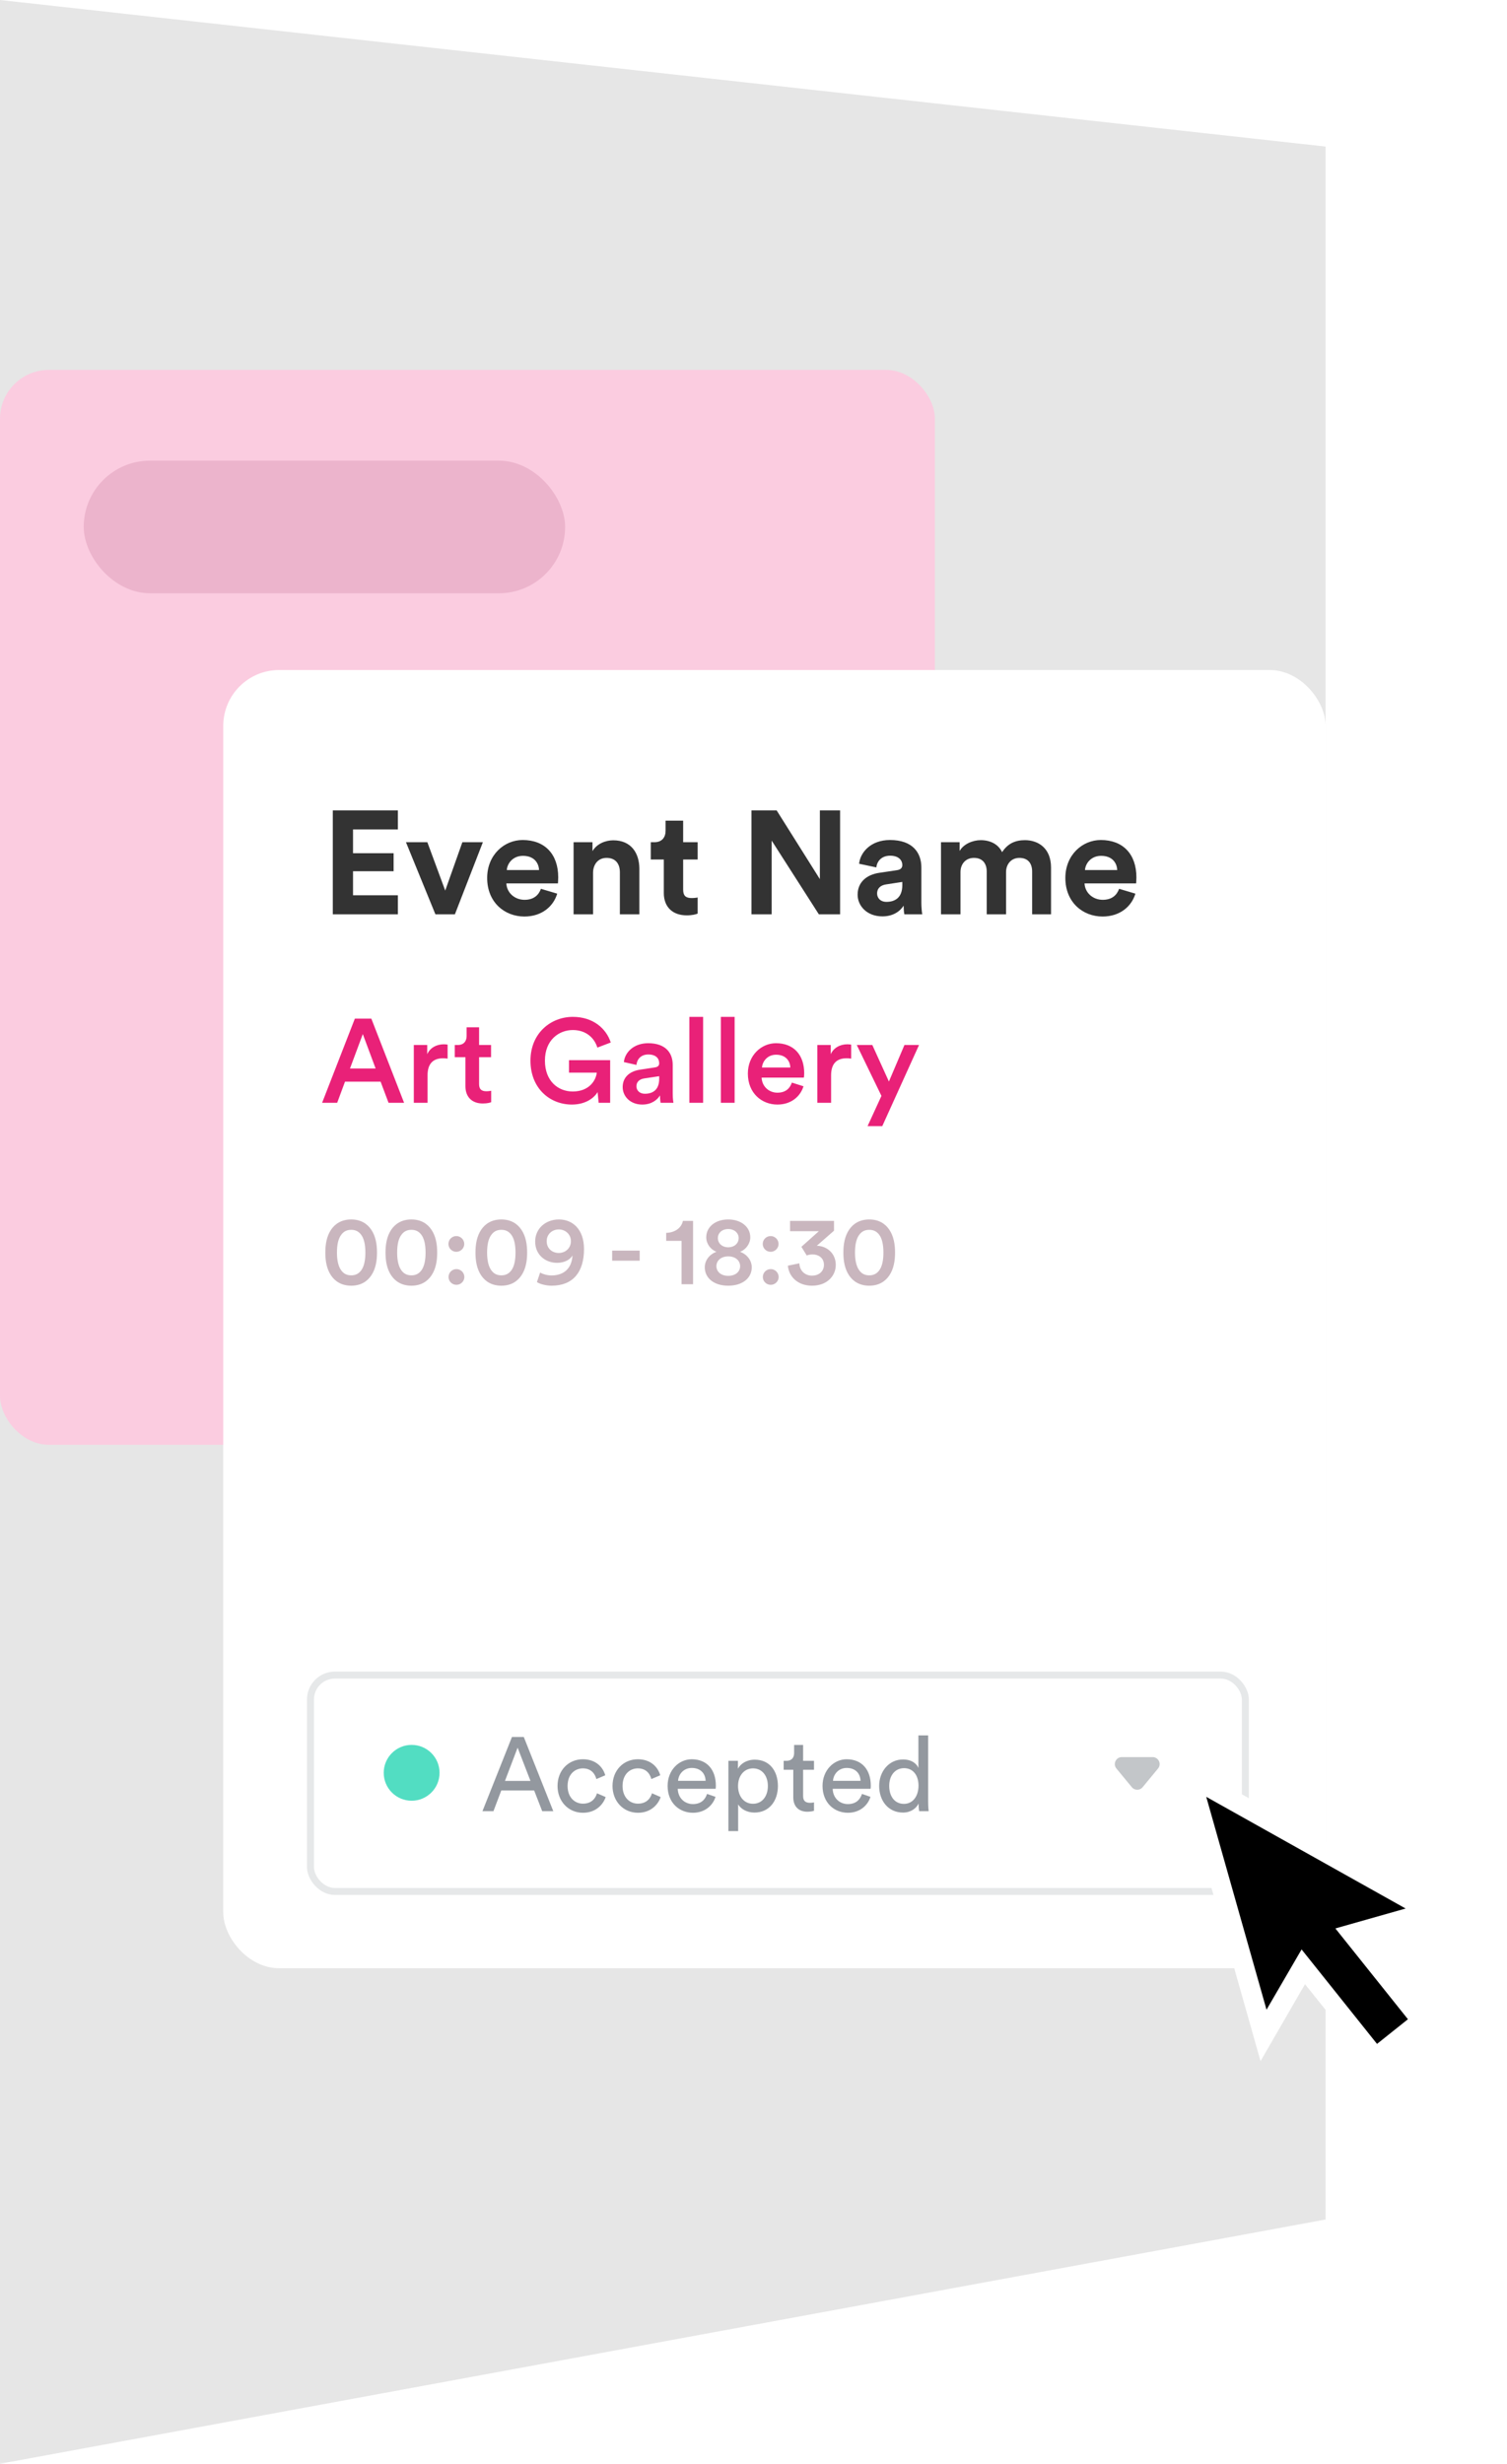 <svg width="216" height="353" viewBox="0 0 216 353" fill="none" xmlns="http://www.w3.org/2000/svg">
<path opacity="0.1" d="M0 0L190 21V318L0 353V0Z" fill="black"/>
<rect y="53" width="134" height="154" rx="7" fill="#FBCCE0"/>
<rect x="32" y="96" width="158" height="186" rx="8" fill="white"/>
<g filter="url(#filter0_d)">
<rect x="44" y="238" width="135" height="32" rx="4" fill="white"/>
<rect x="44.5" y="238.5" width="134" height="31" rx="3.5" stroke="#E6E8E9"/>
</g>
<path d="M77.715 259.5H79.305L75.075 248.865H73.38L69.15 259.5H70.725L71.85 256.53H76.56L77.715 259.5ZM74.19 250.395L76.035 255.165H72.375L74.19 250.395ZM83.543 253.365C84.772 253.365 85.297 254.19 85.478 254.895L86.752 254.355C86.453 253.26 85.463 252.06 83.543 252.06C81.487 252.06 79.912 253.635 79.912 255.885C79.912 258.075 81.457 259.725 83.558 259.725C85.433 259.725 86.468 258.51 86.812 257.475L85.567 256.935C85.403 257.505 84.907 258.42 83.558 258.42C82.388 258.42 81.353 257.535 81.353 255.885C81.353 254.205 82.403 253.365 83.543 253.365ZM91.423 253.365C92.653 253.365 93.178 254.19 93.358 254.895L94.633 254.355C94.333 253.26 93.343 252.06 91.423 252.06C89.368 252.06 87.793 253.635 87.793 255.885C87.793 258.075 89.338 259.725 91.438 259.725C93.313 259.725 94.348 258.51 94.693 257.475L93.448 256.935C93.283 257.505 92.788 258.42 91.438 258.42C90.268 258.42 89.233 257.535 89.233 255.885C89.233 254.205 90.283 253.365 91.423 253.365ZM97.189 255.15C97.249 254.22 97.969 253.305 99.154 253.305C100.429 253.305 101.104 254.115 101.134 255.15H97.189ZM101.344 257.025C101.074 257.835 100.489 258.48 99.319 258.48C98.104 258.48 97.174 257.58 97.144 256.29H102.574C102.589 256.2 102.604 256.02 102.604 255.84C102.604 253.59 101.359 252.06 99.139 252.06C97.324 252.06 95.689 253.605 95.689 255.87C95.689 258.315 97.384 259.725 99.319 259.725C100.999 259.725 102.154 258.72 102.559 257.445L101.344 257.025ZM105.799 262.35V258.525C106.189 259.17 107.029 259.695 108.139 259.695C110.254 259.695 111.499 258.03 111.499 255.885C111.499 253.785 110.344 252.12 108.184 252.12C107.014 252.12 106.159 252.69 105.769 253.41V252.285H104.404V262.35H105.799ZM110.059 255.885C110.059 257.37 109.234 258.435 107.929 258.435C106.639 258.435 105.784 257.37 105.784 255.885C105.784 254.445 106.639 253.365 107.929 253.365C109.249 253.365 110.059 254.445 110.059 255.885ZM115.112 250.005H113.822V251.175C113.822 251.805 113.492 252.285 112.712 252.285H112.322V253.56H113.702V257.52C113.702 258.825 114.482 259.575 115.712 259.575C116.192 259.575 116.552 259.485 116.672 259.44V258.24C116.552 258.27 116.297 258.3 116.117 258.3C115.382 258.3 115.112 257.97 115.112 257.31V253.56H116.672V252.285H115.112V250.005ZM119.396 255.15C119.456 254.22 120.176 253.305 121.361 253.305C122.636 253.305 123.311 254.115 123.341 255.15H119.396ZM123.551 257.025C123.281 257.835 122.696 258.48 121.526 258.48C120.311 258.48 119.381 257.58 119.351 256.29H124.781C124.796 256.2 124.811 256.02 124.811 255.84C124.811 253.59 123.566 252.06 121.346 252.06C119.531 252.06 117.896 253.605 117.896 255.87C117.896 258.315 119.591 259.725 121.526 259.725C123.206 259.725 124.361 258.72 124.766 257.445L123.551 257.025ZM127.451 255.87C127.451 254.385 128.291 253.335 129.581 253.335C130.871 253.335 131.651 254.355 131.651 255.84C131.651 257.325 130.856 258.45 129.566 258.45C128.216 258.45 127.451 257.355 127.451 255.87ZM131.666 258.525C131.666 258.96 131.711 259.335 131.741 259.5H133.106C133.091 259.38 133.031 258.855 133.031 258.165V248.64H131.636V253.305C131.396 252.72 130.706 252.09 129.431 252.09C127.391 252.09 126.011 253.83 126.011 255.87C126.011 258.015 127.316 259.695 129.431 259.695C130.556 259.695 131.321 259.095 131.666 258.405V258.525Z" fill="#93989F"/>
<g opacity="0.7">
<path opacity="0.8" d="M163.771 256.065C163.371 256.55 162.629 256.55 162.229 256.065L160.019 253.386C159.481 252.734 159.945 251.75 160.791 251.75H165.209C166.055 251.75 166.519 252.734 165.981 253.386L163.771 256.065Z" fill="#93989F"/>
</g>
<circle cx="59" cy="254" r="4" fill="#52DDC2"/>
<path d="M57.025 131V128.27H50.599V124.826H56.416V122.243H50.599V118.841H57.025V116.111H47.701V131H57.025ZM69.212 120.668H66.272L63.815 127.598L61.253 120.668H58.187L62.408 131H65.201L69.212 120.668ZM72.64 124.658C72.703 123.713 73.501 122.621 74.95 122.621C76.546 122.621 77.218 123.629 77.26 124.658H72.64ZM77.533 127.346C77.197 128.27 76.483 128.921 75.181 128.921C73.795 128.921 72.64 127.934 72.577 126.569H79.969C79.969 126.527 80.011 126.107 80.011 125.708C80.011 122.39 78.1 120.353 74.908 120.353C72.262 120.353 69.826 122.495 69.826 125.792C69.826 129.278 72.325 131.315 75.16 131.315C77.701 131.315 79.339 129.824 79.864 128.039L77.533 127.346ZM85.004 125.057C85.004 123.86 85.718 122.915 86.936 122.915C88.28 122.915 88.847 123.818 88.847 124.973V131H91.64V124.49C91.64 122.222 90.464 120.395 87.902 120.395C86.789 120.395 85.55 120.878 84.92 121.949V120.668H82.211V131H85.004V125.057ZM97.918 117.581H95.398V119.03C95.398 119.954 94.894 120.668 93.802 120.668H93.277V123.146H95.146V127.955C95.146 129.95 96.406 131.147 98.422 131.147C99.241 131.147 99.745 131 99.997 130.895V128.585C99.85 128.627 99.472 128.669 99.136 128.669C98.338 128.669 97.918 128.375 97.918 127.472V123.146H99.997V120.668H97.918V117.581ZM120.412 131V116.111H117.514V125.96L111.319 116.111H107.707V131H110.605V120.437L117.367 131H120.412ZM122.924 128.186C122.924 129.803 124.268 131.294 126.473 131.294C128.006 131.294 128.993 130.58 129.518 129.761C129.518 130.16 129.56 130.727 129.623 131H132.185C132.122 130.643 132.059 129.908 132.059 129.362V124.28C132.059 122.201 130.841 120.353 127.565 120.353C124.793 120.353 123.302 122.138 123.134 123.755L125.612 124.28C125.696 123.377 126.368 122.6 127.586 122.6C128.762 122.6 129.329 123.209 129.329 123.944C129.329 124.301 129.14 124.595 128.552 124.679L126.011 125.057C124.289 125.309 122.924 126.338 122.924 128.186ZM127.061 129.215C126.158 129.215 125.717 128.627 125.717 128.018C125.717 127.22 126.284 126.821 126.998 126.716L129.329 126.359V126.821C129.329 128.648 128.237 129.215 127.061 129.215ZM137.668 131V124.952C137.668 123.818 138.382 122.915 139.6 122.915C140.86 122.915 141.427 123.755 141.427 124.868V131H144.199V124.952C144.199 123.839 144.913 122.915 146.11 122.915C147.391 122.915 147.937 123.755 147.937 124.868V131H150.646V124.301C150.646 121.529 148.819 120.374 146.908 120.374C145.543 120.374 144.451 120.836 143.632 122.096C143.107 120.983 141.973 120.374 140.566 120.374C139.432 120.374 138.109 120.92 137.542 121.928V120.668H134.875V131H137.668ZM155.512 124.658C155.575 123.713 156.373 122.621 157.822 122.621C159.418 122.621 160.09 123.629 160.132 124.658H155.512ZM160.405 127.346C160.069 128.27 159.355 128.921 158.053 128.921C156.667 128.921 155.512 127.934 155.449 126.569H162.841C162.841 126.527 162.883 126.107 162.883 125.708C162.883 122.39 160.972 120.353 157.78 120.353C155.134 120.353 152.698 122.495 152.698 125.792C152.698 129.278 155.197 131.315 158.032 131.315C160.573 131.315 162.211 129.824 162.736 128.039L160.405 127.346Z" fill="#333333"/>
<path d="M55.69 158H57.917L53.225 145.947H50.862L46.17 158H48.329L49.451 154.974H54.551L55.69 158ZM52.001 148.157L53.837 153.087H50.165L52.001 148.157ZM64.156 149.67C64.071 149.653 63.867 149.619 63.629 149.619C62.541 149.619 61.623 150.146 61.232 151.047V149.721H59.311V158H61.283V154.056C61.283 152.509 61.98 151.625 63.51 151.625C63.714 151.625 63.935 151.642 64.156 151.676V149.67ZM68.667 147.188H66.882V148.429C66.882 149.16 66.491 149.721 65.607 149.721H65.182V151.472H66.712V155.637C66.712 157.184 67.664 158.102 69.194 158.102C69.908 158.102 70.282 157.966 70.401 157.915V156.283C70.316 156.3 69.993 156.351 69.721 156.351C68.99 156.351 68.667 156.045 68.667 155.314V151.472H70.384V149.721H68.667V147.188ZM87.456 158V151.897H81.557V153.682H85.535C85.433 154.719 84.515 156.385 82.084 156.385C80.01 156.385 78.106 154.906 78.106 151.965C78.106 148.973 80.146 147.579 82.101 147.579C84.022 147.579 85.212 148.735 85.62 150.095L87.541 149.364C86.895 147.375 85.025 145.692 82.101 145.692C78.973 145.692 76.032 148.004 76.032 151.965C76.032 155.943 78.82 158.255 81.965 158.255C83.886 158.255 85.127 157.354 85.654 156.47L85.807 158H87.456ZM89.248 155.756C89.248 157.065 90.319 158.255 92.053 158.255C93.396 158.255 94.212 157.575 94.603 156.946C94.603 157.609 94.671 157.949 94.688 158H96.524C96.507 157.915 96.422 157.422 96.422 156.674V152.56C96.422 150.911 95.453 149.466 92.903 149.466C90.863 149.466 89.571 150.741 89.418 152.169L91.22 152.577C91.305 151.744 91.883 151.081 92.92 151.081C94.008 151.081 94.484 151.642 94.484 152.339C94.484 152.628 94.348 152.866 93.872 152.934L91.747 153.257C90.336 153.461 89.248 154.277 89.248 155.756ZM92.427 156.708C91.645 156.708 91.22 156.198 91.22 155.637C91.22 154.957 91.713 154.617 92.325 154.515L94.484 154.192V154.566C94.484 156.181 93.532 156.708 92.427 156.708ZM100.778 158V145.692H98.806V158H100.778ZM105.294 158V145.692H103.322V158H105.294ZM109.215 152.951C109.283 152.067 109.997 151.115 111.238 151.115C112.598 151.115 113.244 151.982 113.278 152.951H109.215ZM113.499 155.11C113.227 155.926 112.615 156.555 111.425 156.555C110.201 156.555 109.215 155.654 109.164 154.396H115.216C115.233 154.362 115.267 154.09 115.267 153.767C115.267 151.149 113.771 149.466 111.221 149.466C109.13 149.466 107.192 151.2 107.192 153.818C107.192 156.623 109.181 158.255 111.425 158.255C113.414 158.255 114.723 157.082 115.165 155.637L113.499 155.11ZM121.996 149.67C121.911 149.653 121.707 149.619 121.469 149.619C120.381 149.619 119.463 150.146 119.072 151.047V149.721H117.151V158H119.123V154.056C119.123 152.509 119.82 151.625 121.35 151.625C121.554 151.625 121.775 151.642 121.996 151.676V149.67ZM126.457 161.349L131.727 149.721H129.636L127.409 154.957L125.029 149.721H122.802L126.338 157.014L124.349 161.349H126.457Z" fill="#E92178"/>
<path d="M48.296 179.464C48.296 178.316 48.492 177.434 48.94 176.874C49.248 176.468 49.682 176.202 50.34 176.202C50.998 176.202 51.418 176.468 51.74 176.874C52.174 177.434 52.37 178.316 52.37 179.464C52.37 180.612 52.174 181.494 51.74 182.054C51.418 182.46 50.998 182.726 50.34 182.726C49.682 182.726 49.248 182.46 48.94 182.054C48.506 181.494 48.296 180.612 48.296 179.464ZM46.63 179.464C46.63 180.668 46.826 181.802 47.442 182.726C48.03 183.608 48.982 184.21 50.34 184.21C51.698 184.21 52.636 183.608 53.224 182.726C53.84 181.802 54.036 180.668 54.036 179.464C54.036 178.26 53.84 177.126 53.224 176.202C52.636 175.32 51.698 174.718 50.34 174.718C48.982 174.718 48.03 175.32 47.442 176.202C46.826 177.126 46.63 178.26 46.63 179.464ZM56.923 179.464C56.923 178.316 57.119 177.434 57.567 176.874C57.875 176.468 58.309 176.202 58.967 176.202C59.625 176.202 60.045 176.468 60.367 176.874C60.801 177.434 60.997 178.316 60.997 179.464C60.997 180.612 60.801 181.494 60.367 182.054C60.045 182.46 59.625 182.726 58.967 182.726C58.309 182.726 57.875 182.46 57.567 182.054C57.133 181.494 56.923 180.612 56.923 179.464ZM55.257 179.464C55.257 180.668 55.453 181.802 56.069 182.726C56.657 183.608 57.609 184.21 58.967 184.21C60.325 184.21 61.263 183.608 61.851 182.726C62.467 181.802 62.663 180.668 62.663 179.464C62.663 178.26 62.467 177.126 61.851 176.202C61.263 175.32 60.325 174.718 58.967 174.718C57.609 174.718 56.657 175.32 56.069 176.202C55.453 177.126 55.257 178.26 55.257 179.464ZM64.289 182.964C64.289 183.58 64.793 184.084 65.423 184.084C66.039 184.084 66.557 183.58 66.557 182.964C66.557 182.334 66.039 181.83 65.423 181.83C64.793 181.83 64.289 182.334 64.289 182.964ZM64.275 178.232C64.275 178.848 64.779 179.352 65.409 179.352C66.025 179.352 66.543 178.848 66.543 178.232C66.543 177.602 66.025 177.098 65.409 177.098C64.779 177.098 64.275 177.602 64.275 178.232ZM69.816 179.464C69.816 178.316 70.011 177.434 70.46 176.874C70.767 176.468 71.201 176.202 71.859 176.202C72.517 176.202 72.938 176.468 73.26 176.874C73.694 177.434 73.889 178.316 73.889 179.464C73.889 180.612 73.694 181.494 73.26 182.054C72.938 182.46 72.517 182.726 71.859 182.726C71.201 182.726 70.767 182.46 70.46 182.054C70.025 181.494 69.816 180.612 69.816 179.464ZM68.15 179.464C68.15 180.668 68.346 181.802 68.962 182.726C69.549 183.608 70.501 184.21 71.859 184.21C73.218 184.21 74.156 183.608 74.743 182.726C75.359 181.802 75.555 180.668 75.555 179.464C75.555 178.26 75.359 177.126 74.743 176.202C74.156 175.32 73.218 174.718 71.859 174.718C70.501 174.718 69.549 175.32 68.962 176.202C68.346 177.126 68.15 178.26 68.15 179.464ZM76.957 183.692C77.419 184 78.316 184.21 79.058 184.21C82.138 184.21 83.706 182.25 83.706 178.96C83.706 176.062 82.011 174.718 80.121 174.718C78.218 174.718 76.706 176.006 76.706 177.882C76.706 179.814 78.204 180.934 79.841 180.934C80.919 180.934 81.718 180.472 82.053 179.884C81.969 181.592 80.948 182.74 79.043 182.74C78.442 182.74 77.769 182.544 77.419 182.32L76.957 183.692ZM81.829 177.826C81.829 178.862 81.004 179.52 80.094 179.52C79.156 179.52 78.358 178.89 78.358 177.826C78.358 176.804 79.169 176.146 80.094 176.146C81.004 176.146 81.829 176.818 81.829 177.826ZM91.689 180.626V179.184H87.741V180.626H91.689ZM99.338 184V174.928H97.882C97.686 175.88 96.79 176.608 95.488 176.636V177.784H97.686V184H99.338ZM104.376 178.708C103.48 178.694 102.892 178.134 102.892 177.378C102.892 176.692 103.452 176.09 104.376 176.09C105.3 176.09 105.874 176.692 105.874 177.378C105.874 178.134 105.286 178.694 104.376 178.708ZM104.376 182.796C103.284 182.796 102.682 182.152 102.682 181.41C102.682 180.668 103.284 180.01 104.376 180.01C105.482 180.01 106.084 180.668 106.084 181.41C106.084 182.152 105.482 182.796 104.376 182.796ZM104.376 184.21C106.462 184.21 107.75 183.09 107.75 181.578C107.75 180.542 107.022 179.688 106.07 179.352C106.938 179.03 107.54 178.162 107.54 177.28C107.54 175.768 106.196 174.718 104.376 174.718C102.556 174.718 101.226 175.768 101.226 177.28C101.226 178.176 101.828 179.03 102.696 179.352C101.73 179.688 101.016 180.542 101.016 181.578C101.016 183.09 102.304 184.21 104.376 184.21ZM109.338 182.964C109.338 183.58 109.842 184.084 110.472 184.084C111.088 184.084 111.606 183.58 111.606 182.964C111.606 182.334 111.088 181.83 110.472 181.83C109.842 181.83 109.338 182.334 109.338 182.964ZM109.324 178.232C109.324 178.848 109.828 179.352 110.458 179.352C111.074 179.352 111.592 178.848 111.592 178.232C111.592 177.602 111.074 177.098 110.458 177.098C109.828 177.098 109.324 177.602 109.324 178.232ZM115.634 179.884C115.774 179.814 116.054 179.73 116.488 179.73C117.258 179.73 118.098 180.178 118.098 181.228C118.098 182.054 117.482 182.768 116.376 182.768C115.368 182.768 114.612 182.054 114.57 181.004L112.932 181.34C113.044 182.852 114.29 184.21 116.39 184.21C118.546 184.21 119.792 182.796 119.792 181.242C119.792 179.492 118.434 178.512 117.076 178.484L119.54 176.328V174.928H113.24V176.398H117.37L114.864 178.638L115.634 179.884ZM122.548 179.464C122.548 178.316 122.744 177.434 123.192 176.874C123.5 176.468 123.934 176.202 124.592 176.202C125.25 176.202 125.67 176.468 125.992 176.874C126.426 177.434 126.622 178.316 126.622 179.464C126.622 180.612 126.426 181.494 125.992 182.054C125.67 182.46 125.25 182.726 124.592 182.726C123.934 182.726 123.5 182.46 123.192 182.054C122.758 181.494 122.548 180.612 122.548 179.464ZM120.882 179.464C120.882 180.668 121.078 181.802 121.694 182.726C122.282 183.608 123.234 184.21 124.592 184.21C125.95 184.21 126.888 183.608 127.476 182.726C128.092 181.802 128.288 180.668 128.288 179.464C128.288 178.26 128.092 177.126 127.476 176.202C126.888 175.32 125.95 174.718 124.592 174.718C123.234 174.718 122.282 175.32 121.694 176.202C121.078 177.126 120.882 178.26 120.882 179.464Z" fill="#C9B6BE"/>
<rect x="12" y="66" width="69" height="19" rx="9.5" fill="#ECB4CC"/>
<g clip-path="url(#clip0)">
<path fill-rule="evenodd" clip-rule="evenodd" d="M180.675 295.31L168.307 251.652L208.878 274.376L190.392 279.612L189.368 280.268L180.675 295.31Z" fill="white"/>
<path fill-rule="evenodd" clip-rule="evenodd" d="M205.96 290.133L197.318 297.102L175.992 270.488L184.841 263.408L205.96 290.133Z" fill="white"/>
<path fill-rule="evenodd" clip-rule="evenodd" d="M201.8 289.307L197.37 292.841L183.225 275.133L187.645 271.599L201.8 289.307Z" fill="black"/>
<path fill-rule="evenodd" clip-rule="evenodd" d="M172.892 257.442L181.532 287.941L187.413 277.836L188.472 277.126L201.47 273.444L172.892 257.442Z" fill="black"/>
</g>
<defs>
<filter id="filter0_d" x="43" y="238" width="137" height="34.5" filterUnits="userSpaceOnUse" color-interpolation-filters="sRGB">
<feFlood flood-opacity="0" result="BackgroundImageFix"/>
<feColorMatrix in="SourceAlpha" type="matrix" values="0 0 0 0 0 0 0 0 0 0 0 0 0 0 0 0 0 0 127 0"/>
<feOffset dy="1.5"/>
<feGaussianBlur stdDeviation="0.5"/>
<feColorMatrix type="matrix" values="0 0 0 0 0 0 0 0 0 0 0 0 0 0 0 0 0 0 0.05 0"/>
<feBlend mode="normal" in2="BackgroundImageFix" result="effect1_dropShadow"/>
<feBlend mode="normal" in="SourceGraphic" in2="effect1_dropShadow" result="shape"/>
</filter>
<clipPath id="clip0">
<rect width="34" height="53.833" fill="white" transform="translate(168.307 251.652) rotate(-15.816)"/>
</clipPath>
</defs>
</svg>
